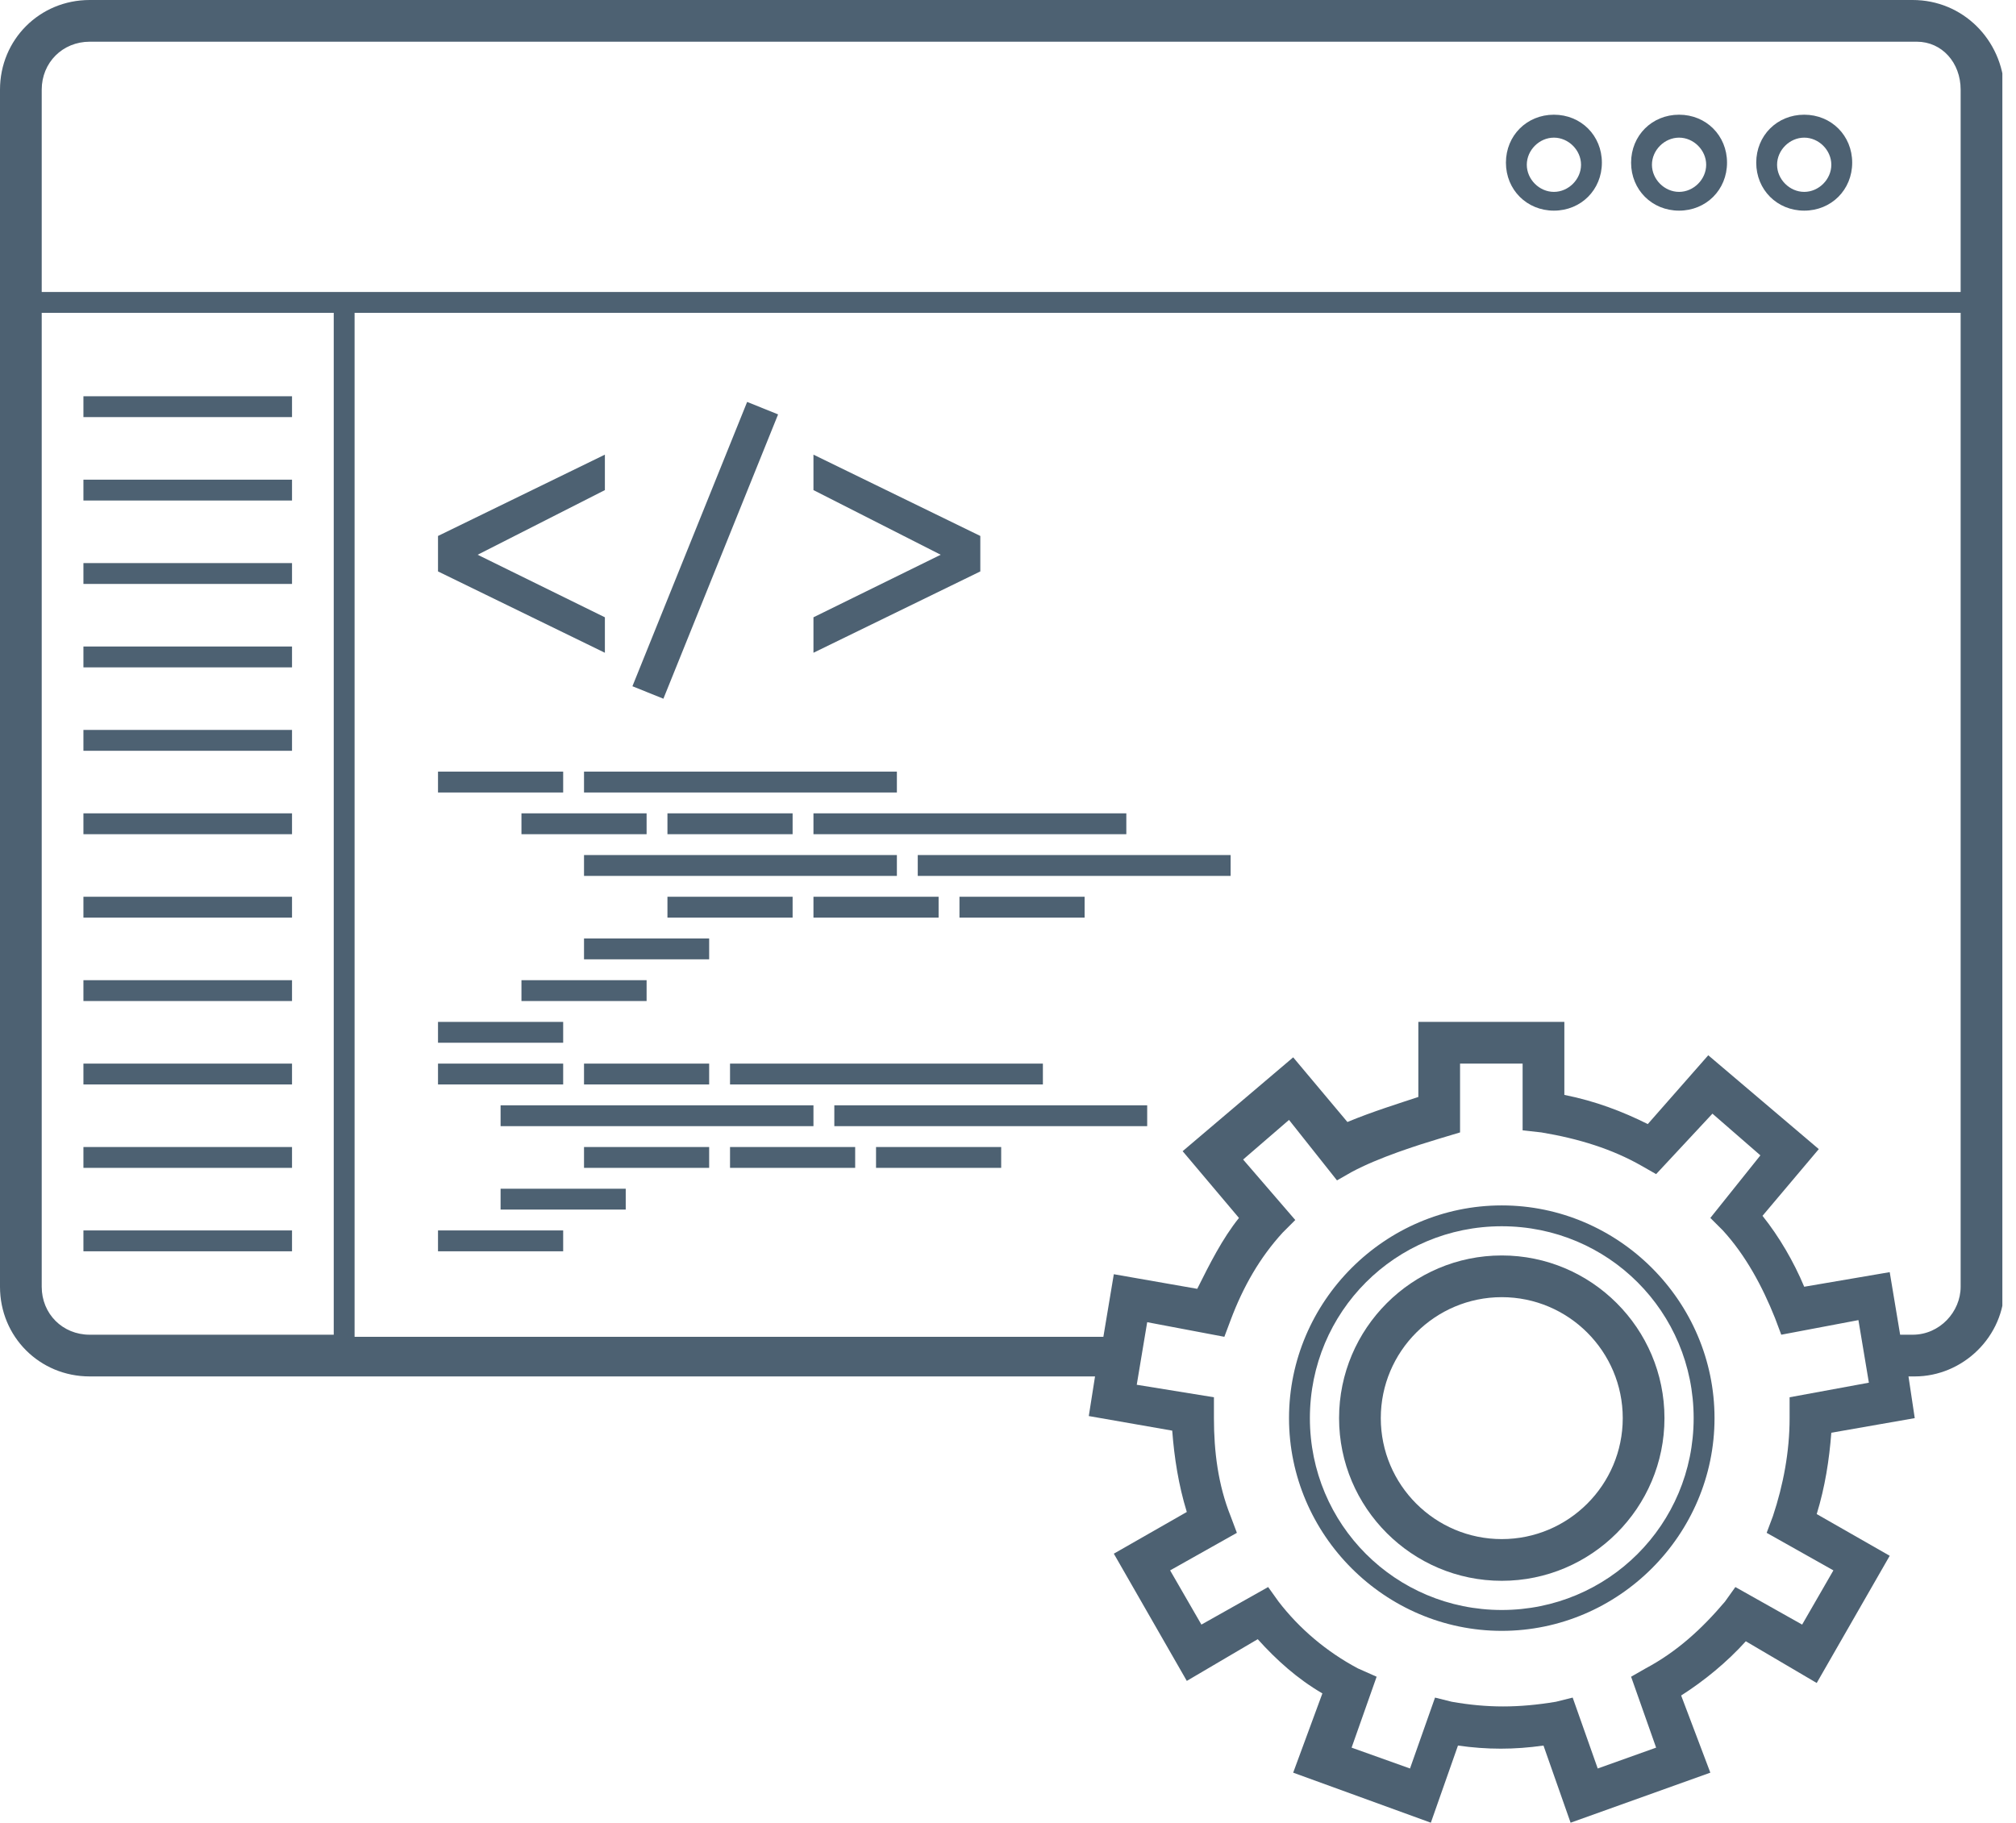 <svg width="94" height="85" viewBox="0 0 94 85" fill="none" xmlns="http://www.w3.org/2000/svg">
<g clip-path="url(#clip0)">
<path d="M13.616 18.479H3.89V19.451H13.616V18.479Z" fill="#4D6172"/>
<path d="M13.616 22.369H3.89V23.341H13.616V22.369Z" fill="#4D6172"/>
<path d="M13.616 26.259H3.89V27.231H13.616V26.259Z" fill="#4D6172"/>
<path d="M13.616 30.149H3.89V31.122H13.616V30.149Z" fill="#4D6172"/>
<path d="M13.616 34.039H3.89V35.012H13.616V34.039Z" fill="#4D6172"/>
<path d="M13.616 37.929H3.89V38.902H13.616V37.929Z" fill="#4D6172"/>
<path d="M13.616 41.819H3.89V42.792H13.616V41.819Z" fill="#4D6172"/>
<path d="M13.616 45.71H3.89V46.682H13.616V45.71Z" fill="#4D6172"/>
<path d="M13.616 49.6H3.89V50.572H13.616V49.6Z" fill="#4D6172"/>
<path d="M13.616 53.49H3.89V54.462H13.616V53.49Z" fill="#4D6172"/>
<path d="M13.616 57.38H3.89V58.353H13.616V57.38Z" fill="#4D6172"/>
<path d="M72.454 5.349C71.19 5.349 70.217 6.322 70.217 7.586C70.217 8.85 71.19 9.823 72.454 9.823C73.719 9.823 74.691 8.85 74.691 7.586C74.691 6.322 73.719 5.349 72.454 5.349ZM72.454 8.948C71.773 8.948 71.19 8.364 71.19 7.683C71.19 7.002 71.773 6.419 72.454 6.419C73.135 6.419 73.719 7.002 73.719 7.683C73.719 8.364 73.135 8.948 72.454 8.948Z" fill="#4D6172"/>
<path d="M78.29 5.349C77.025 5.349 76.053 6.322 76.053 7.586C76.053 8.85 77.025 9.823 78.29 9.823C79.554 9.823 80.526 8.85 80.526 7.586C80.526 6.322 79.554 5.349 78.29 5.349ZM78.29 8.948C77.609 8.948 77.025 8.364 77.025 7.683C77.025 7.002 77.609 6.419 78.29 6.419C78.97 6.419 79.554 7.002 79.554 7.683C79.554 8.364 78.97 8.948 78.29 8.948Z" fill="#4D6172"/>
<path d="M84.125 5.349C82.86 5.349 81.888 6.322 81.888 7.586C81.888 8.85 82.86 9.823 84.125 9.823C85.389 9.823 86.362 8.85 86.362 7.586C86.362 6.322 85.389 5.349 84.125 5.349ZM84.125 8.948C83.444 8.948 82.86 8.364 82.86 7.683C82.86 7.002 83.444 6.419 84.125 6.419C84.805 6.419 85.389 7.002 85.389 7.683C85.389 8.364 84.805 8.948 84.125 8.948Z" fill="#4D6172"/>
<path d="M45.709 24.994L37.929 21.202V22.855L43.862 25.87L37.929 28.787V30.441L45.709 26.648V24.994Z" fill="#4D6172"/>
<path d="M28.204 30.441V28.787L22.271 25.87L28.204 22.855V21.202L20.423 24.994V26.648L28.204 30.441Z" fill="#4D6172"/>
<path d="M34.837 18.743L29.488 32.002L30.932 32.584L36.28 19.325L34.837 18.743Z" fill="#4D6172"/>
<path d="M41.819 35.984H27.231V36.957H41.819V35.984Z" fill="#4D6172"/>
<path d="M41.819 39.874H27.231V40.847H41.819V39.874Z" fill="#4D6172"/>
<path d="M57.38 39.874H42.792V40.847H57.38V39.874Z" fill="#4D6172"/>
<path d="M52.517 37.929H37.929V38.902H52.517V37.929Z" fill="#4D6172"/>
<path d="M26.259 35.984H20.423V36.957H26.259V35.984Z" fill="#4D6172"/>
<path d="M26.259 47.655H20.423V48.627H26.259V47.655Z" fill="#4D6172"/>
<path d="M30.149 37.929H24.314V38.902H30.149V37.929Z" fill="#4D6172"/>
<path d="M36.957 37.929H31.121V38.902H36.957V37.929Z" fill="#4D6172"/>
<path d="M30.149 45.71H24.314V46.682H30.149V45.71Z" fill="#4D6172"/>
<path d="M36.957 41.819H31.121V42.792H36.957V41.819Z" fill="#4D6172"/>
<path d="M43.764 41.819H37.929V42.792H43.764V41.819Z" fill="#4D6172"/>
<path d="M50.572 41.819H44.737V42.792H50.572V41.819Z" fill="#4D6172"/>
<path d="M33.066 43.764H27.231V44.737H33.066V43.764Z" fill="#4D6172"/>
<path d="M37.929 51.545H23.341V52.517H37.929V51.545Z" fill="#4D6172"/>
<path d="M53.49 51.545H38.902V52.517H53.49V51.545Z" fill="#4D6172"/>
<path d="M48.627 49.6H34.039V50.572H48.627V49.6Z" fill="#4D6172"/>
<path d="M26.259 49.6H20.423V50.572H26.259V49.6Z" fill="#4D6172"/>
<path d="M33.066 49.6H27.231V50.572H33.066V49.6Z" fill="#4D6172"/>
<path d="M26.259 57.38H20.423V58.353H26.259V57.38Z" fill="#4D6172"/>
<path d="M33.066 53.49H27.231V54.462H33.066V53.49Z" fill="#4D6172"/>
<path d="M39.874 53.49H34.039V54.462H39.874V53.49Z" fill="#4D6172"/>
<path d="M46.682 53.49H40.847V54.462H46.682V53.49Z" fill="#4D6172"/>
<path d="M29.176 55.435H23.341V56.407H29.176V55.435Z" fill="#4D6172"/>
<path d="M89.182 0H4.182C1.848 0 0 1.848 0 4.182V13.616V14.588V60.006C0 62.34 1.848 64.188 4.182 64.188H15.561H16.533H51.058L50.767 66.036L54.657 66.716C54.754 67.981 54.949 69.245 55.337 70.509L51.934 72.454L55.337 78.387L58.644 76.442C59.52 77.414 60.492 78.29 61.659 78.97L60.297 82.666L66.716 85L67.981 81.402C69.342 81.596 70.606 81.596 71.968 81.402L73.232 85L79.748 82.666L78.387 79.068C79.457 78.387 80.526 77.512 81.402 76.539L84.708 78.484L88.112 72.552L84.708 70.607C85.097 69.342 85.292 68.078 85.389 66.814L89.279 66.133L88.987 64.188H89.279C91.516 64.188 93.461 62.34 93.461 60.006V14.588V13.616V4.182C93.364 1.848 91.516 0 89.182 0ZM4.182 62.243C2.918 62.243 1.945 61.27 1.945 60.006V14.588H15.561V62.243H4.182ZM83.444 65.16V66.133C83.444 67.689 83.152 69.245 82.666 70.704L82.374 71.482L85.486 73.233L84.028 75.761L80.915 74.01L80.429 74.691C79.359 75.956 78.192 77.025 76.733 77.803L76.053 78.192L77.22 81.499L74.497 82.472L73.329 79.165L72.552 79.359C70.801 79.651 69.342 79.651 67.689 79.359L66.911 79.165L65.744 82.472L63.021 81.499L64.188 78.192L63.312 77.803C61.853 77.025 60.589 75.956 59.617 74.691L59.13 74.01L56.018 75.761L54.559 73.233L57.672 71.482L57.38 70.704C56.796 69.245 56.602 67.689 56.602 66.133V65.16L53.003 64.577L53.49 61.659L57.088 62.34L57.38 61.562C57.963 60.006 58.741 58.644 59.811 57.477L60.395 56.894L57.963 54.073L60.103 52.226L62.34 55.046L63.021 54.657C64.285 53.976 66.133 53.393 67.105 53.101L68.078 52.809V49.6H70.995V52.712L71.871 52.809C73.621 53.101 75.177 53.587 76.539 54.365L77.22 54.754L79.846 51.934L82.082 53.879L79.748 56.797L80.332 57.38C81.402 58.547 82.18 60.006 82.763 61.465L83.055 62.243L86.653 61.562L87.14 64.48L83.444 65.16ZM91.419 60.006C91.419 61.173 90.446 62.243 89.182 62.243H88.598L88.112 59.325L84.125 60.006C83.638 58.839 82.958 57.672 82.18 56.699L84.805 53.587L79.651 49.211L76.831 52.42C75.664 51.837 74.399 51.35 72.941 51.059V47.655H66.133V51.156C65.257 51.447 63.993 51.837 62.826 52.323L60.297 49.308L55.143 53.684L57.769 56.797C56.991 57.769 56.407 58.936 55.824 60.103L51.934 59.422L51.447 62.34H16.533V14.588H91.419V60.006ZM16.533 13.616H15.561H1.945V4.182C1.945 2.918 2.918 1.945 4.182 1.945H89.376C90.543 1.945 91.419 2.918 91.419 4.182V13.616H16.533Z" fill="#4D6172"/>
<path d="M70.023 56.213C64.577 56.213 60.103 60.687 60.103 66.133C60.103 71.579 64.577 76.053 70.023 76.053C75.469 76.053 79.943 71.579 79.943 66.133C79.943 60.687 75.469 56.213 70.023 56.213ZM70.023 75.08C65.063 75.08 61.076 71.093 61.076 66.133C61.076 61.173 65.063 57.185 70.023 57.185C74.983 57.185 78.97 61.173 78.97 66.133C78.97 71.093 74.983 75.08 70.023 75.08Z" fill="#4D6172"/>
<path d="M70.023 58.547C65.841 58.547 62.437 61.951 62.437 66.133C62.437 70.315 65.841 73.719 70.023 73.719C74.205 73.719 77.609 70.315 77.609 66.133C77.609 61.951 74.205 58.547 70.023 58.547ZM70.023 71.774C66.911 71.774 64.382 69.245 64.382 66.133C64.382 63.021 66.911 60.492 70.023 60.492C73.135 60.492 75.664 63.021 75.664 66.133C75.664 69.245 73.135 71.774 70.023 71.774Z" fill="#4D6172"/>
</g>
<defs>
<clipPath id="clip0">
<rect y="0" width="93.364" height="85" fill="white"/>
</clipPath>
</defs>
</svg>
